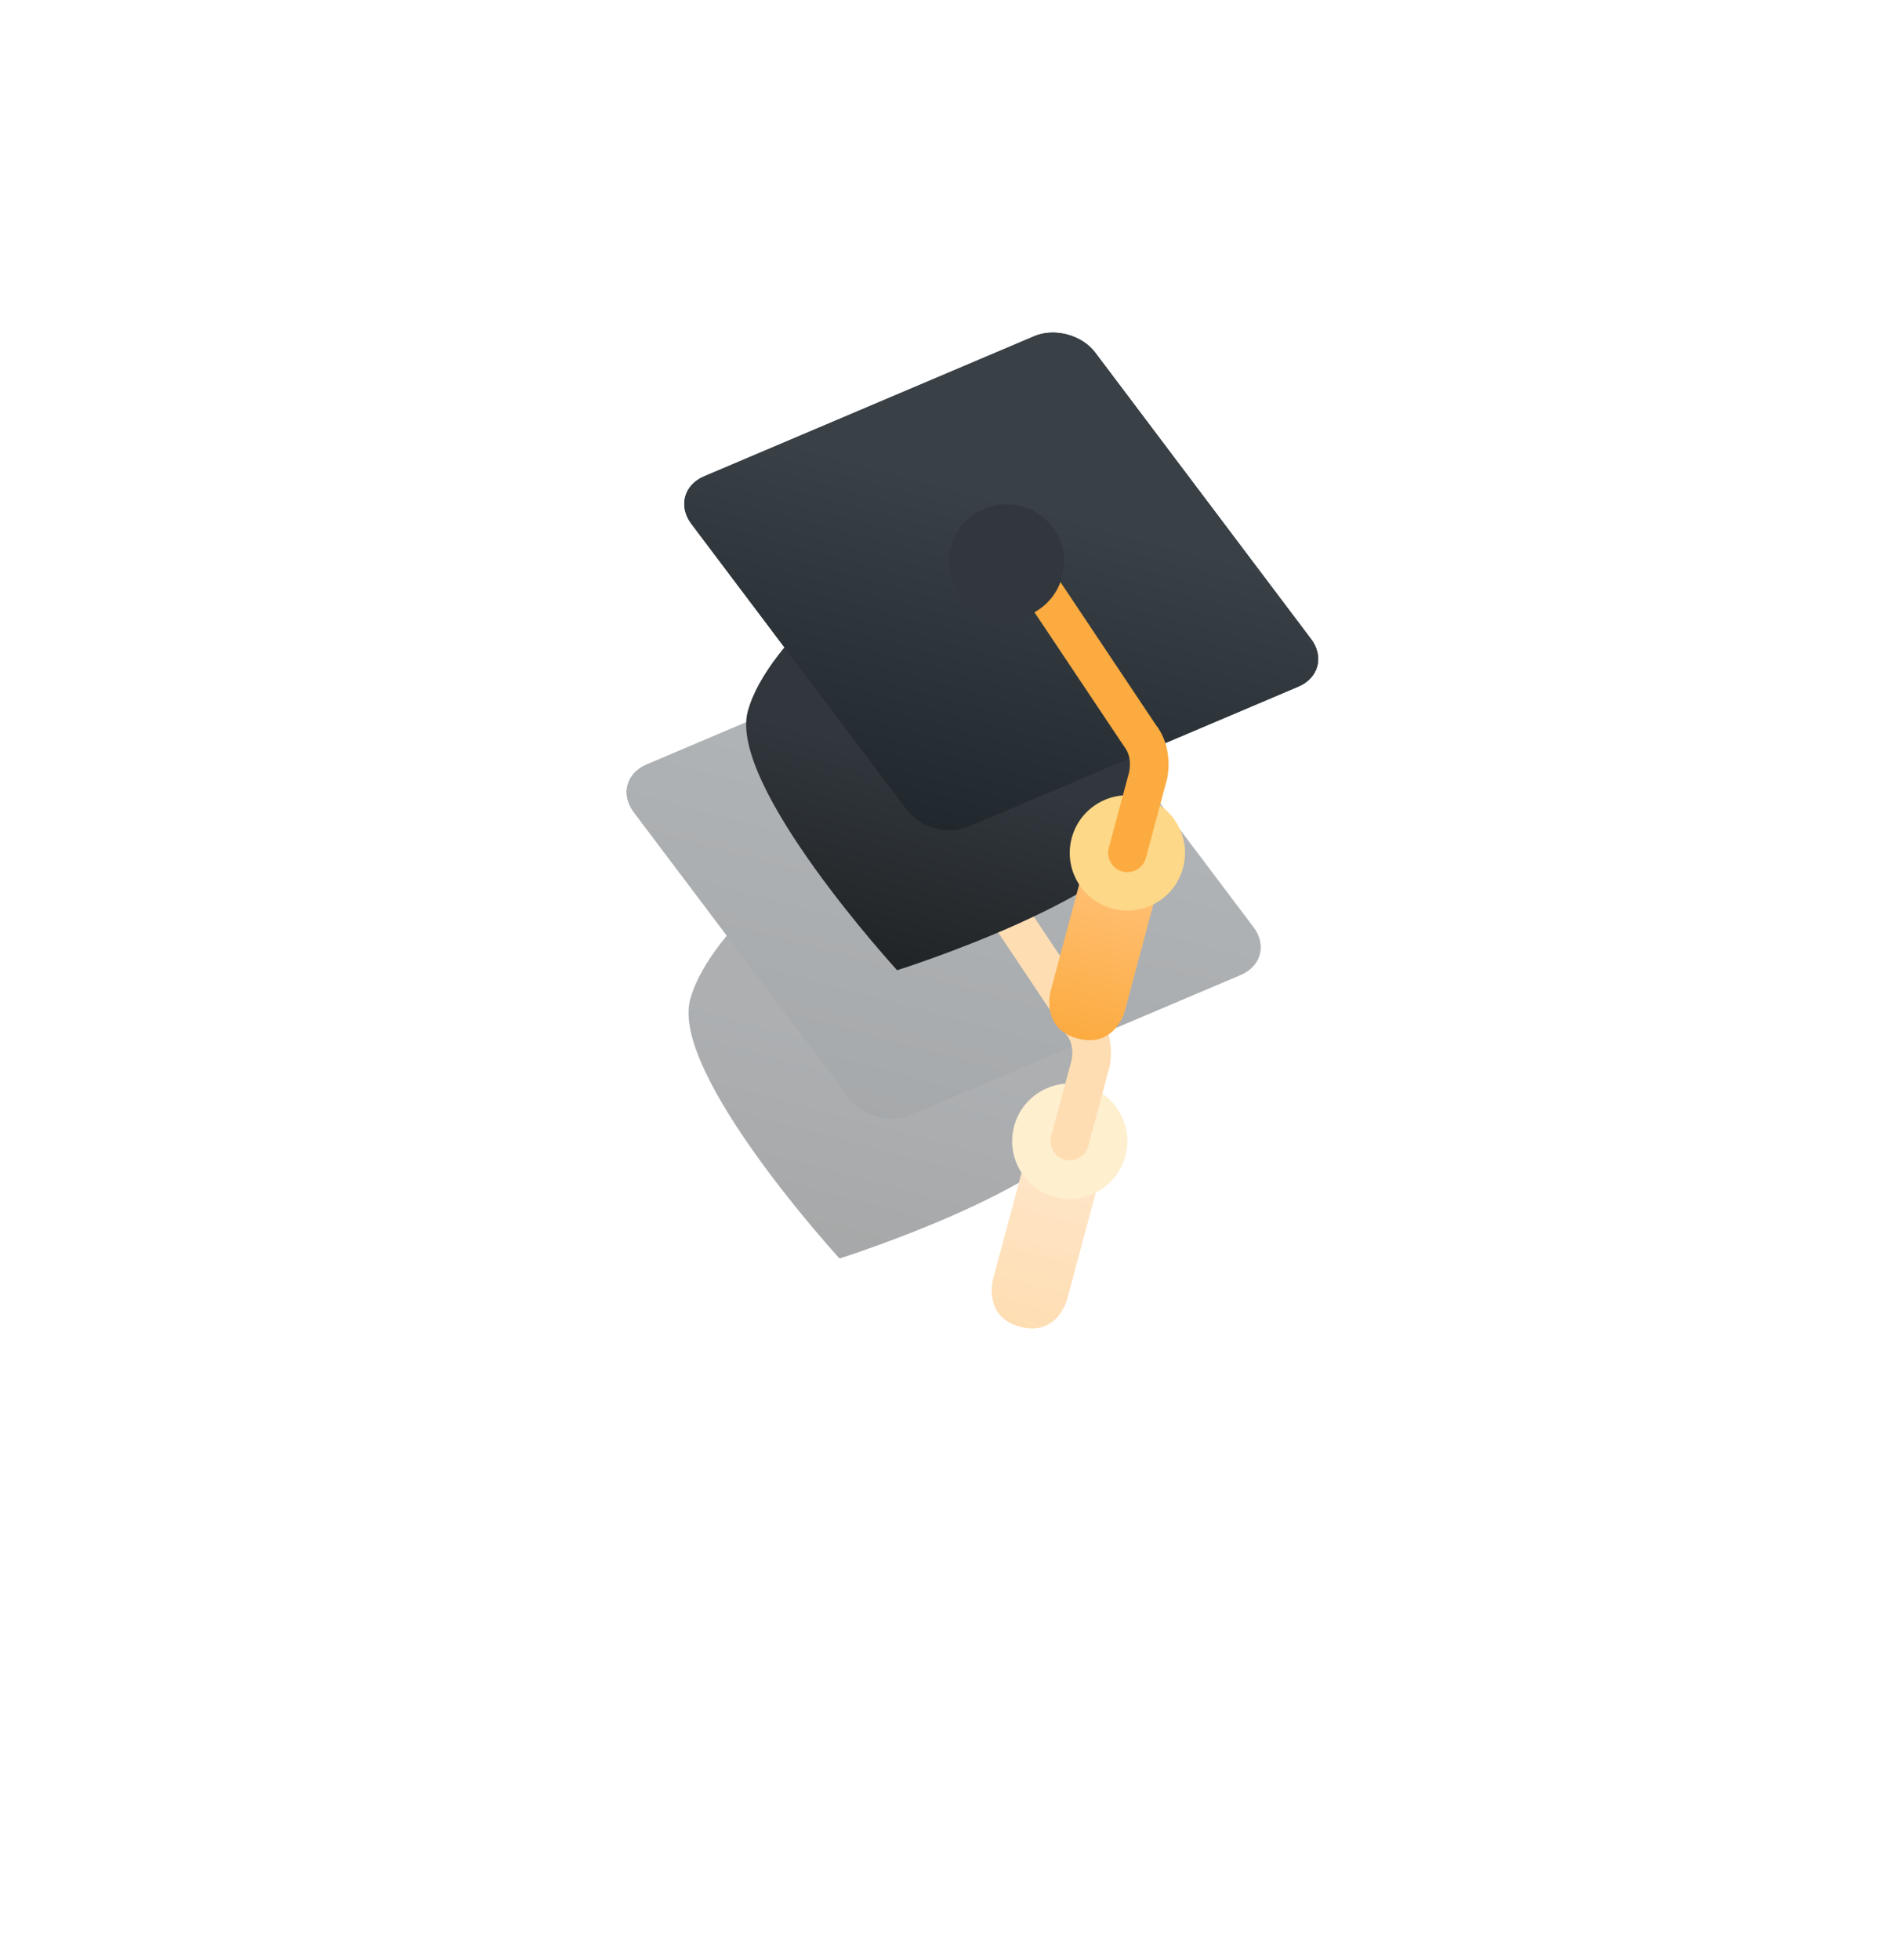 <svg width="98" height="102" viewBox="0 0 98 102" fill="none" xmlns="http://www.w3.org/2000/svg">
<g opacity="0.4" filter="url(#filter0_f)">
<path d="M43.356 43.654L54.947 46.759C54.947 46.759 58.224 53.849 57.188 57.713C56.153 61.576 43.716 65.491 43.716 65.491C43.716 65.491 34.903 55.882 35.938 52.019C36.973 48.155 43.356 43.654 43.356 43.654Z" fill="url(#paint0_linear)"/>
<path d="M50.859 32.495C51.912 32.048 53.338 32.431 54.026 33.344L65.272 48.259C65.96 49.172 65.662 50.285 64.609 50.731L47.414 58.024C46.36 58.471 44.935 58.089 44.247 57.176L33.002 42.262C32.313 41.349 32.611 40.236 33.665 39.79L50.859 32.495Z" fill="#292F33"/>
<path d="M50.859 32.495C51.912 32.048 53.338 32.431 54.026 33.344L65.272 48.259C65.96 49.172 65.662 50.285 64.609 50.731L47.414 58.024C46.361 58.471 44.935 58.089 44.247 57.176L33.001 42.262C32.313 41.349 32.611 40.236 33.664 39.789L50.859 32.495Z" fill="url(#paint1_linear)"/>
<path d="M55.964 58.42C55.964 58.42 57.378 60.869 57.119 61.835L55.566 67.631C55.566 67.631 55.048 69.563 53.117 69.045C51.185 68.527 51.702 66.596 51.702 66.596L53.255 60.8C53.514 59.834 55.964 58.42 55.964 58.42Z" fill="url(#paint2_linear)"/>
<path d="M54.928 62.283C53.328 61.855 52.378 60.21 52.807 58.609C53.236 57.009 54.881 56.059 56.481 56.488C58.081 56.917 59.031 58.562 58.602 60.162C58.174 61.763 56.529 62.712 54.928 62.283Z" fill="#FDD888"/>
<path d="M55.445 60.351C55.978 60.494 56.527 60.178 56.67 59.644L57.694 55.821C57.899 55.22 58.041 53.806 57.169 52.694L50.501 42.719C50.194 42.259 49.572 42.136 49.114 42.444C48.655 42.75 48.532 43.372 48.839 43.831L55.55 53.867C56.015 54.464 55.779 55.246 55.777 55.254L54.737 59.126C54.594 59.66 54.911 60.208 55.445 60.351Z" fill="#FCAB40"/>
<path d="M48.634 47.138C47.033 46.709 46.084 45.064 46.513 43.464C46.941 41.864 48.586 40.914 50.187 41.343C51.787 41.772 52.737 43.416 52.308 45.017C51.879 46.617 50.234 47.567 48.634 47.138Z" fill="#31373D"/>
</g>
<path d="M46.356 28.654L57.947 31.759C57.947 31.759 61.224 38.849 60.188 42.713C59.153 46.576 46.716 50.491 46.716 50.491C46.716 50.491 37.903 40.882 38.938 37.019C39.973 33.155 46.356 28.654 46.356 28.654Z" fill="url(#paint3_linear)"/>
<path d="M53.859 17.495C54.912 17.049 56.338 17.431 57.026 18.344L68.272 33.259C68.96 34.172 68.662 35.285 67.609 35.731L50.414 43.024C49.36 43.471 47.935 43.089 47.247 42.176L36.002 27.262C35.313 26.349 35.611 25.236 36.665 24.79L53.859 17.495Z" fill="#292F33"/>
<path d="M53.859 17.495C54.912 17.049 56.338 17.431 57.026 18.344L68.272 33.259C68.96 34.172 68.662 35.285 67.609 35.731L50.414 43.024C49.361 43.471 47.935 43.089 47.247 42.176L36.001 27.262C35.313 26.349 35.611 25.236 36.664 24.789L53.859 17.495Z" fill="url(#paint4_linear)"/>
<path d="M58.964 43.42C58.964 43.42 60.378 45.869 60.119 46.835L58.566 52.631C58.566 52.631 58.048 54.563 56.117 54.045C54.185 53.527 54.702 51.596 54.702 51.596L56.255 45.8C56.514 44.834 58.964 43.42 58.964 43.42Z" fill="url(#paint5_linear)"/>
<path d="M57.928 47.283C56.328 46.855 55.378 45.21 55.807 43.609C56.236 42.009 57.881 41.059 59.481 41.488C61.081 41.917 62.031 43.562 61.602 45.162C61.174 46.763 59.529 47.712 57.928 47.283Z" fill="#FDD888"/>
<path d="M58.445 45.351C58.978 45.494 59.527 45.178 59.67 44.644L60.694 40.821C60.899 40.22 61.041 38.806 60.169 37.694L53.501 27.719C53.194 27.259 52.572 27.136 52.114 27.444C51.655 27.75 51.532 28.372 51.839 28.831L58.55 38.867C59.015 39.464 58.779 40.246 58.777 40.254L57.737 44.126C57.594 44.66 57.911 45.208 58.445 45.351Z" fill="#FCAB40"/>
<path d="M51.634 32.138C50.033 31.709 49.084 30.064 49.513 28.464C49.941 26.864 51.586 25.914 53.187 26.343C54.787 26.771 55.737 28.416 55.308 30.017C54.879 31.617 53.234 32.567 51.634 32.138Z" fill="#31373D"/>
<defs>
<filter id="filter0_f" x="0.63" y="0.308" width="97.012" height="100.825" filterUnits="userSpaceOnUse" color-interpolation-filters="sRGB">
<feFlood flood-opacity="0" result="BackgroundImageFix"/>
<feBlend mode="normal" in="SourceGraphic" in2="BackgroundImageFix" result="shape"/>
<feGaussianBlur stdDeviation="16" result="effect1_foregroundBlur"/>
</filter>
<linearGradient id="paint0_linear" x1="49.151" y1="45.206" x2="43.716" y2="65.491" gradientUnits="userSpaceOnUse">
<stop offset="0.48" stop-color="#31373D"/>
<stop offset="1" stop-color="#212426"/>
</linearGradient>
<linearGradient id="paint1_linear" x1="52.58" y1="32.41" x2="45.693" y2="58.11" gradientUnits="userSpaceOnUse">
<stop offset="0.34" stop-color="#394146"/>
<stop offset="1" stop-color="#21282D"/>
</linearGradient>
<linearGradient id="paint2_linear" x1="55.964" y1="58.42" x2="53.117" y2="69.045" gradientUnits="userSpaceOnUse">
<stop offset="0.307" stop-color="#FFBE70"/>
<stop offset="1" stop-color="#FCAB40"/>
</linearGradient>
<linearGradient id="paint3_linear" x1="52.151" y1="30.206" x2="46.716" y2="50.491" gradientUnits="userSpaceOnUse">
<stop offset="0.48" stop-color="#31373D"/>
<stop offset="1" stop-color="#212426"/>
</linearGradient>
<linearGradient id="paint4_linear" x1="55.58" y1="17.41" x2="48.693" y2="43.11" gradientUnits="userSpaceOnUse">
<stop offset="0.34" stop-color="#394146"/>
<stop offset="1" stop-color="#21282D"/>
</linearGradient>
<linearGradient id="paint5_linear" x1="58.964" y1="43.42" x2="56.117" y2="54.045" gradientUnits="userSpaceOnUse">
<stop offset="0.307" stop-color="#FFBE70"/>
<stop offset="1" stop-color="#FCAB40"/>
</linearGradient>
</defs>
</svg>
